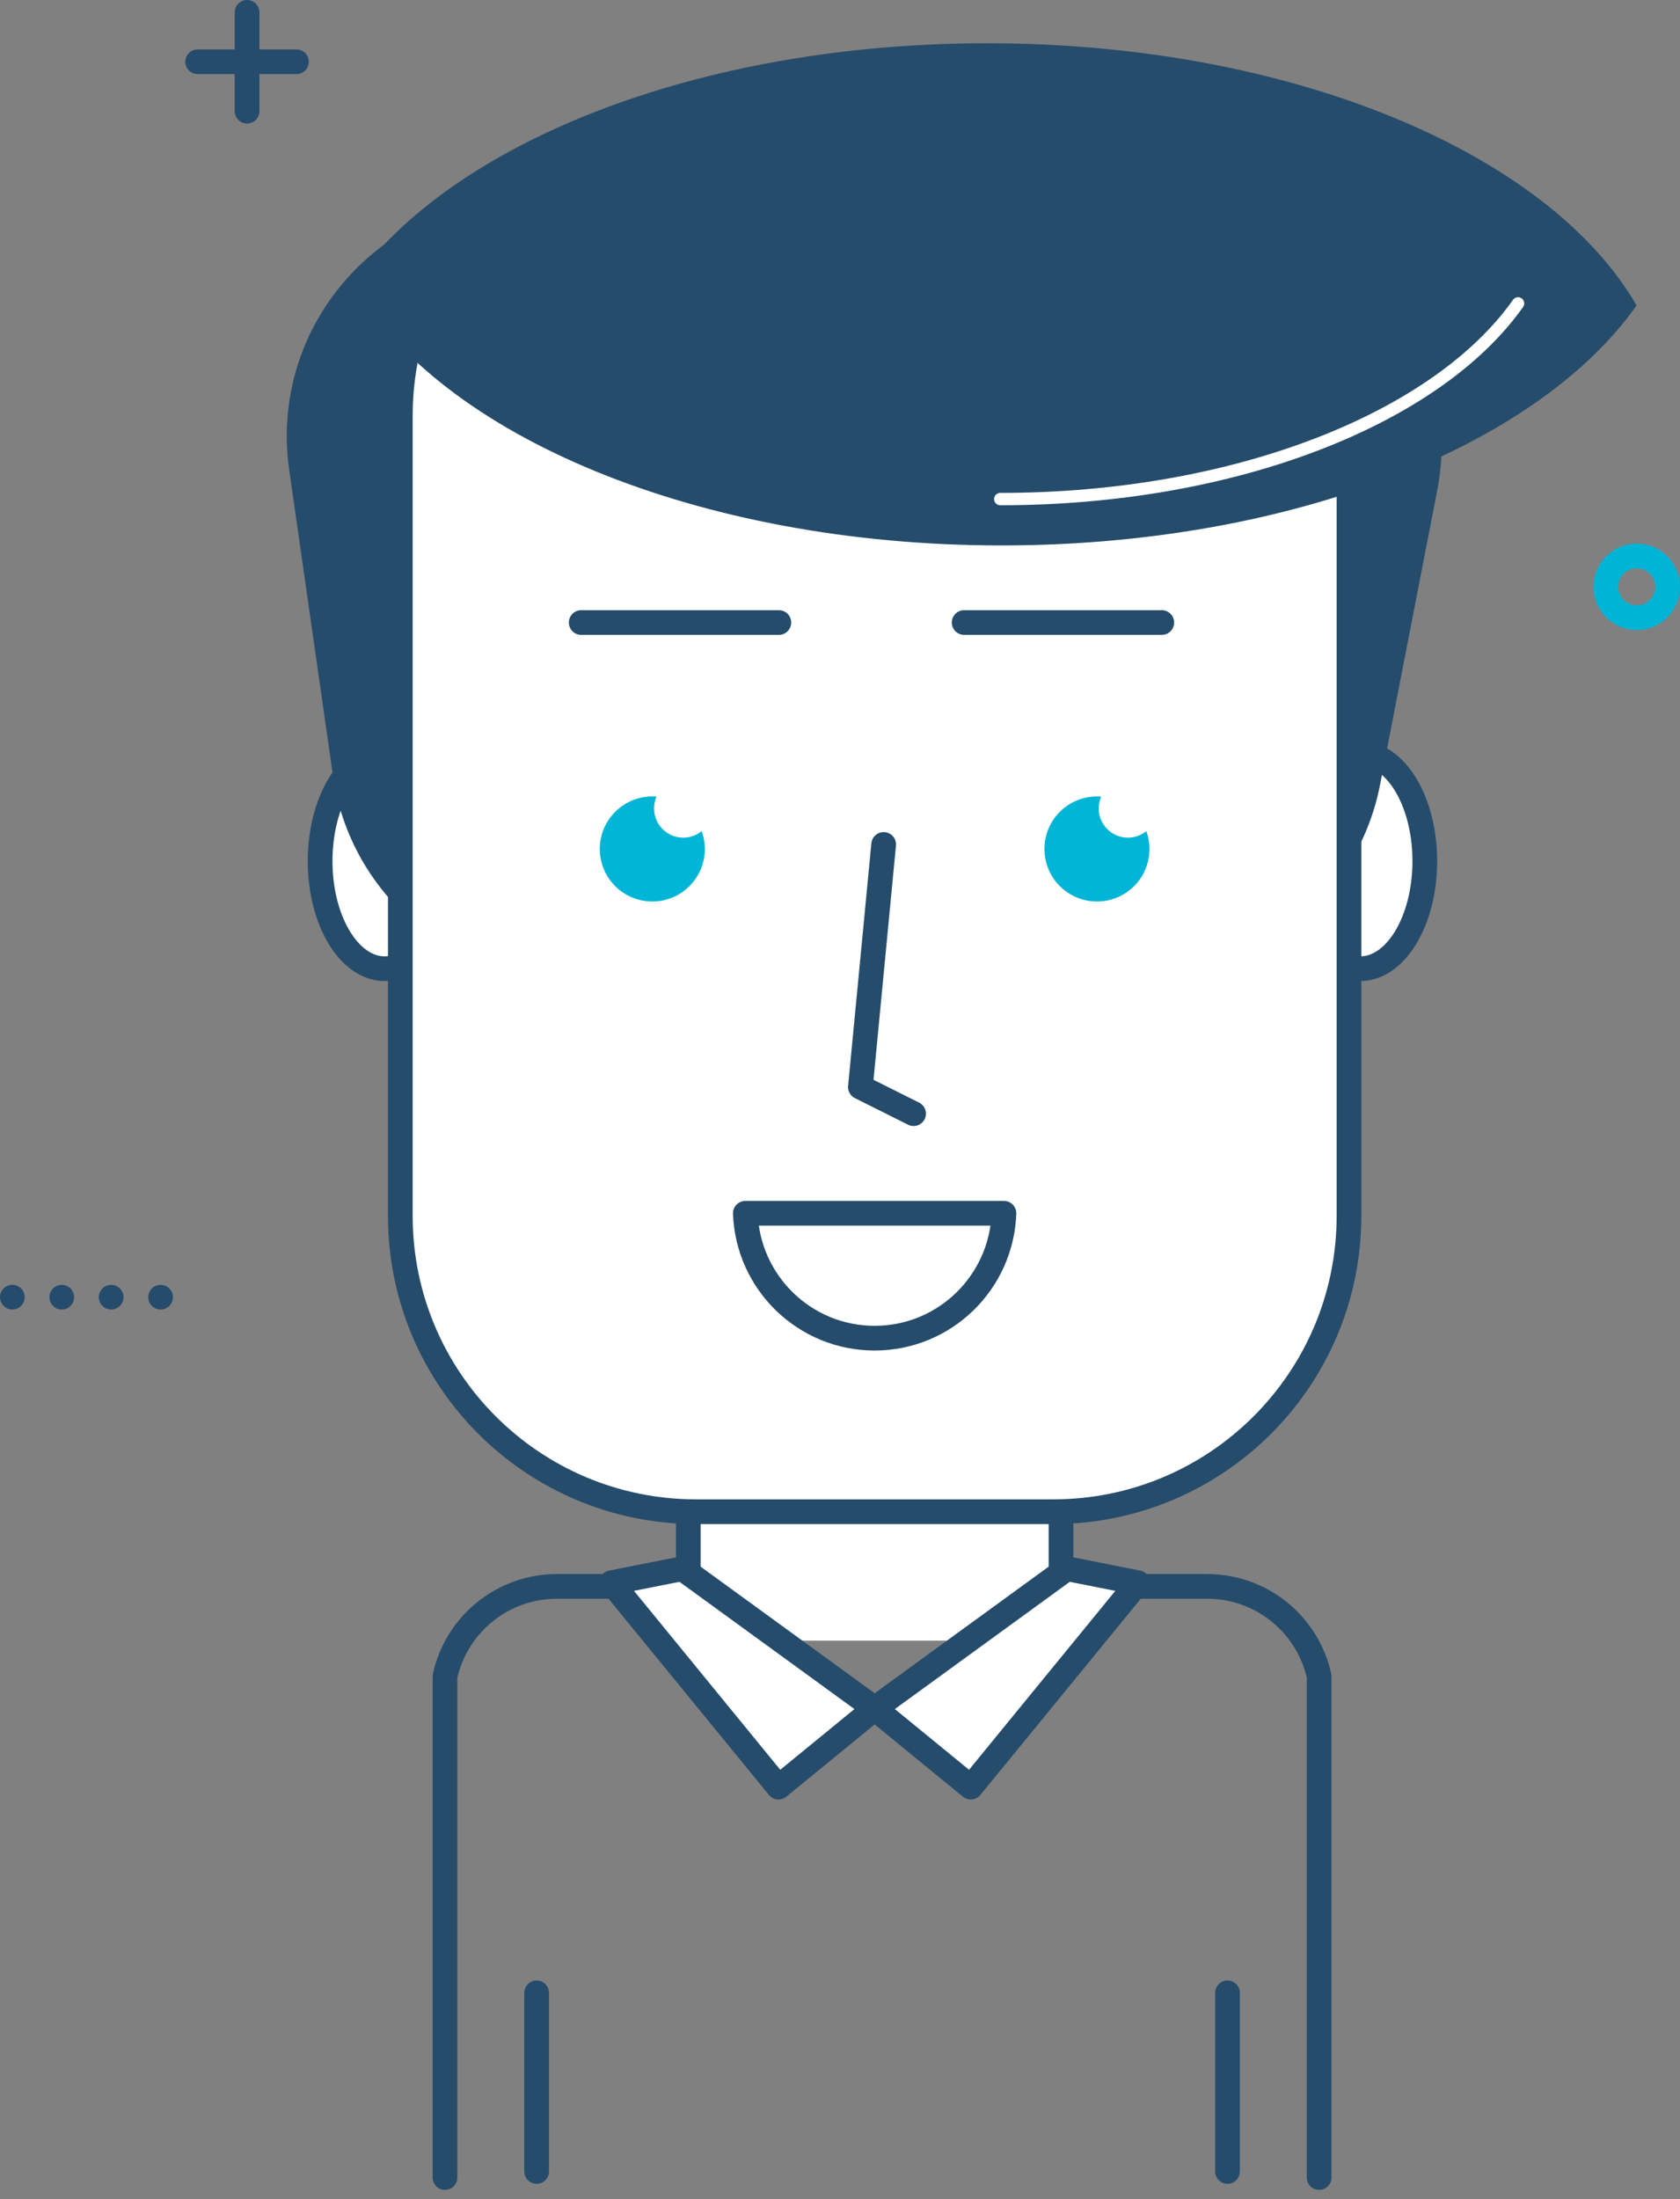 <?xml version="1.0" encoding="UTF-8" standalone="no"?>
<svg width="136px" height="178px" viewBox="0 0 136 178" version="1.1" xmlns="http://www.w3.org/2000/svg" xmlns:xlink="http://www.w3.org/1999/xlink">
    <rect x="0" y="0" width="136" height="178" fill="#808080" stroke="none"/>
    <!-- Generator: Sketch 3.8.3 (29802) - http://www.bohemiancoding.com/sketch -->
    <title>Group 31</title>
    <desc>Created with Sketch.</desc>
    <defs></defs>
    <g id="Page-1" stroke="none" stroke-width="1" fill="none" fill-rule="evenodd">
        <g id="colored-icons-and-chars" transform="translate(-616, -1245)">
            <g id="Group-31" transform="translate(617, 1246)">
                <g id="Group-56" transform="translate(22, 2)">
                    <path d="M92.341,66.701 C92.341,71.512 90.001,75.411 87.115,75.411 C84.228,75.411 81.889,71.512 81.889,66.701 C81.889,61.89 84.228,57.991 87.115,57.991 C90.001,57.991 92.341,61.89 92.341,66.701" id="Fill-94" fill="#FFFFFF"></path>
                    <path d="M92.341,66.701 C92.341,71.512 90.001,75.411 87.115,75.411 C84.228,75.411 81.889,71.512 81.889,66.701 C81.889,61.89 84.228,57.991 87.115,57.991 C90.001,57.991 92.341,61.89 92.341,66.701 L92.341,66.701 Z" id="Stroke-96" stroke="#264C6C" stroke-width="2" stroke-linecap="round" stroke-linejoin="round"></path>
                    <path d="M13.367,66.701 C13.367,71.512 11.027,75.411 8.141,75.411 C5.254,75.411 2.915,71.512 2.915,66.701 C2.915,61.89 5.254,57.991 8.141,57.991 C11.027,57.991 13.367,61.89 13.367,66.701" id="Fill-98" fill="#FFFFFF"></path>
                    <path d="M13.367,66.701 C13.367,71.512 11.027,75.411 8.141,75.411 C5.254,75.411 2.915,71.512 2.915,66.701 C2.915,61.89 5.254,57.991 8.141,57.991 C11.027,57.991 13.367,61.89 13.367,66.701 L13.367,66.701 Z" id="Stroke-100" stroke="#264C6C" stroke-width="2" stroke-linecap="round" stroke-linejoin="round"></path>
                    <path d="M13.023,173.259 L13.023,132.686 C13.961,128.436 17.728,125.409 22.081,125.409 L74.729,125.409 C79.082,125.409 82.849,128.436 83.787,132.686 L83.787,173.259" id="Stroke-102" stroke="#264C6C" stroke-width="2" stroke-linecap="round" stroke-linejoin="round"></path>
                    <g id="Group-107" transform="translate(32, 110.86)">
                        <polyline id="Fill-104" fill="#FFFFFF" points="30.891 18.942 30.891 0.117 26.053 0.117 0.718 0.117 0.718 18.942"></polyline>
                        <polyline id="Stroke-106" stroke="#264C6C" stroke-width="2" stroke-linecap="round" stroke-linejoin="round" points="30.891 18.942 30.891 0.117 26.053 0.117 0.718 0.117 0.718 18.942"></polyline>
                    </g>
                    <path d="M70.939,76.049 L67.242,76.26 C55.111,76.954 45.385,66.363 47.107,54.334 L50.647,29.606 C52.152,19.092 61.896,11.789 72.41,13.294 L77.195,13.979 C88.08,15.537 95.445,25.889 93.349,36.683 L88.72,60.515 C87.043,69.15 79.721,75.547 70.939,76.049" id="Fill-108" fill="#264C6C"></path>
                    <path d="M24.245,13.341 L20.548,13.13 C8.417,12.436 -1.309,23.027 0.413,35.056 L3.953,59.784 C5.458,70.298 15.202,77.601 25.716,76.096 L30.501,75.411 C41.386,73.853 48.751,63.501 46.655,52.707 L42.026,28.875 C40.349,20.24 33.027,13.843 24.245,13.341" id="Fill-110" fill="#264C6C"></path>
                    <path d="M62.255,119.365 L33.355,119.365 C20.129,119.365 9.407,108.643 9.407,95.416 L9.407,30.652 C9.407,17.425 20.129,6.703 33.355,6.703 L62.255,6.703 C75.482,6.703 86.204,17.425 86.204,30.652 L86.204,95.416 C86.204,108.643 75.482,119.365 62.255,119.365" id="Fill-112" fill="#FFFFFF"></path>
                    <path d="M62.255,119.365 L33.355,119.365 C20.129,119.365 9.407,108.643 9.407,95.416 L9.407,30.652 C9.407,17.425 20.129,6.703 33.355,6.703 L62.255,6.703 C75.482,6.703 86.204,17.425 86.204,30.652 L86.204,95.416 C86.204,108.643 75.482,119.365 62.255,119.365 L62.255,119.365 Z" id="Stroke-114" stroke="#264C6C" stroke-width="2" stroke-linecap="round" stroke-linejoin="round"></path>
                    <path d="M68.315,64.806 C67.005,64.806 65.943,63.744 65.943,62.434 C65.943,62.096 66.016,61.776 66.144,61.485 C66.031,61.476 65.918,61.468 65.803,61.468 C63.455,61.468 61.551,63.371 61.551,65.72 C61.551,68.068 63.455,69.971 65.803,69.971 C68.151,69.971 70.054,68.068 70.054,65.72 C70.054,65.211 69.96,64.725 69.796,64.273 C69.39,64.601 68.879,64.806 68.315,64.806" id="Fill-116" fill="#00B5D6"></path>
                    <path d="M32.319,64.806 C31.009,64.806 29.947,63.744 29.947,62.434 C29.947,62.096 30.02,61.776 30.148,61.485 C30.035,61.476 29.922,61.468 29.807,61.468 C27.459,61.468 25.555,63.371 25.555,65.72 C25.555,68.068 27.459,69.971 29.807,69.971 C32.155,69.971 34.058,68.068 34.058,65.72 C34.058,65.211 33.964,64.725 33.8,64.273 C33.394,64.601 32.883,64.806 32.319,64.806" id="Fill-118" fill="#00B5D6"></path>
                    <polygon id="Fill-120" fill="#FFFFFF" points="63.369 123.974 47.805 135.293 55.587 141.66 69.116 125.115"></polygon>
                    <polygon id="Stroke-122" stroke="#264C6C" stroke-width="2" stroke-linecap="round" stroke-linejoin="round" points="63.369 123.974 47.805 135.293 55.587 141.66 69.116 125.115"></polygon>
                    <polygon id="Fill-124" fill="#FFFFFF" points="32.241 123.974 47.805 135.293 40.023 141.66 26.494 125.115"></polygon>
                    <polygon id="Stroke-126" stroke="#264C6C" stroke-width="2" stroke-linecap="round" stroke-linejoin="round" points="32.241 123.974 47.805 135.293 40.023 141.66 26.494 125.115"></polygon>
                    <path d="M37.337,95.209 C37.538,100.824 42.141,105.317 47.805,105.317 C53.469,105.317 58.071,100.824 58.273,95.209 L37.337,95.209 L37.337,95.209 Z" id="Stroke-128" stroke="#264C6C" stroke-width="2" stroke-linecap="round" stroke-linejoin="round"></path>
                    <path d="M55.05,47.39 L71.05,47.39" id="Stroke-133" stroke="#264C6C" stroke-width="2" stroke-linecap="round" stroke-linejoin="round"></path>
                    <path d="M40.05,47.39 L24.05,47.39" id="Stroke-134" stroke="#264C6C" stroke-width="2" stroke-linecap="round" stroke-linejoin="round"></path>
                    <polyline id="Stroke-135" stroke="#264C6C" stroke-width="2" stroke-linecap="round" stroke-linejoin="round" points="48.535 65.354 46.652 84.992 50.956 87.145"></polyline>
                    <path d="M56.919,0.501 C33.516,0.501 13.53,8.559 5.515,19.925 C12.61,32.233 33.457,41.15 58.08,41.15 C81.484,41.15 101.469,33.092 109.484,21.726 C102.389,9.418 81.542,0.501 56.919,0.501" id="Fill-136" fill="#264C6C"></path>
                    <path d="M57.973,37.398 C77.057,37.398 93.353,30.828 99.889,21.559" id="Stroke-137" stroke="#FFFFFF" stroke-linecap="round" stroke-linejoin="round"></path>
                    <path d="M76.369,158.31 L76.369,172.768" id="Stroke-138" stroke="#264C6C" stroke-width="2" stroke-linecap="round" stroke-linejoin="round"></path>
                    <path d="M20.441,158.31 L20.441,172.768" id="Stroke-139" stroke="#264C6C" stroke-width="2" stroke-linecap="round" stroke-linejoin="round"></path>
                </g>
                <path d="M19,0 L19,8" id="Stroke-3" stroke="#264C6D" stroke-width="2" stroke-linecap="round" stroke-linejoin="round"></path>
                <path d="M15,4 L23,4" id="Stroke-4" stroke="#264C6D" stroke-width="2" stroke-linecap="round" stroke-linejoin="round"></path>
                <path d="M0,104 L13,104" id="Stroke-103" stroke="#264C6C" stroke-width="2" stroke-linecap="round" stroke-linejoin="round" stroke-dasharray="0,4"></path>
                <path d="M134,46.5 C134,45.119 132.881,44 131.5,44 C130.119,44 129,45.119 129,46.5 C129,47.881 130.119,49 131.5,49 C132.881,49 134,47.881 134,46.5 L134,46.5 Z" id="Stroke-9" stroke="#00B4D5" stroke-width="2" stroke-linecap="round" stroke-linejoin="round"></path>
            </g>
        </g>
    </g>
</svg>